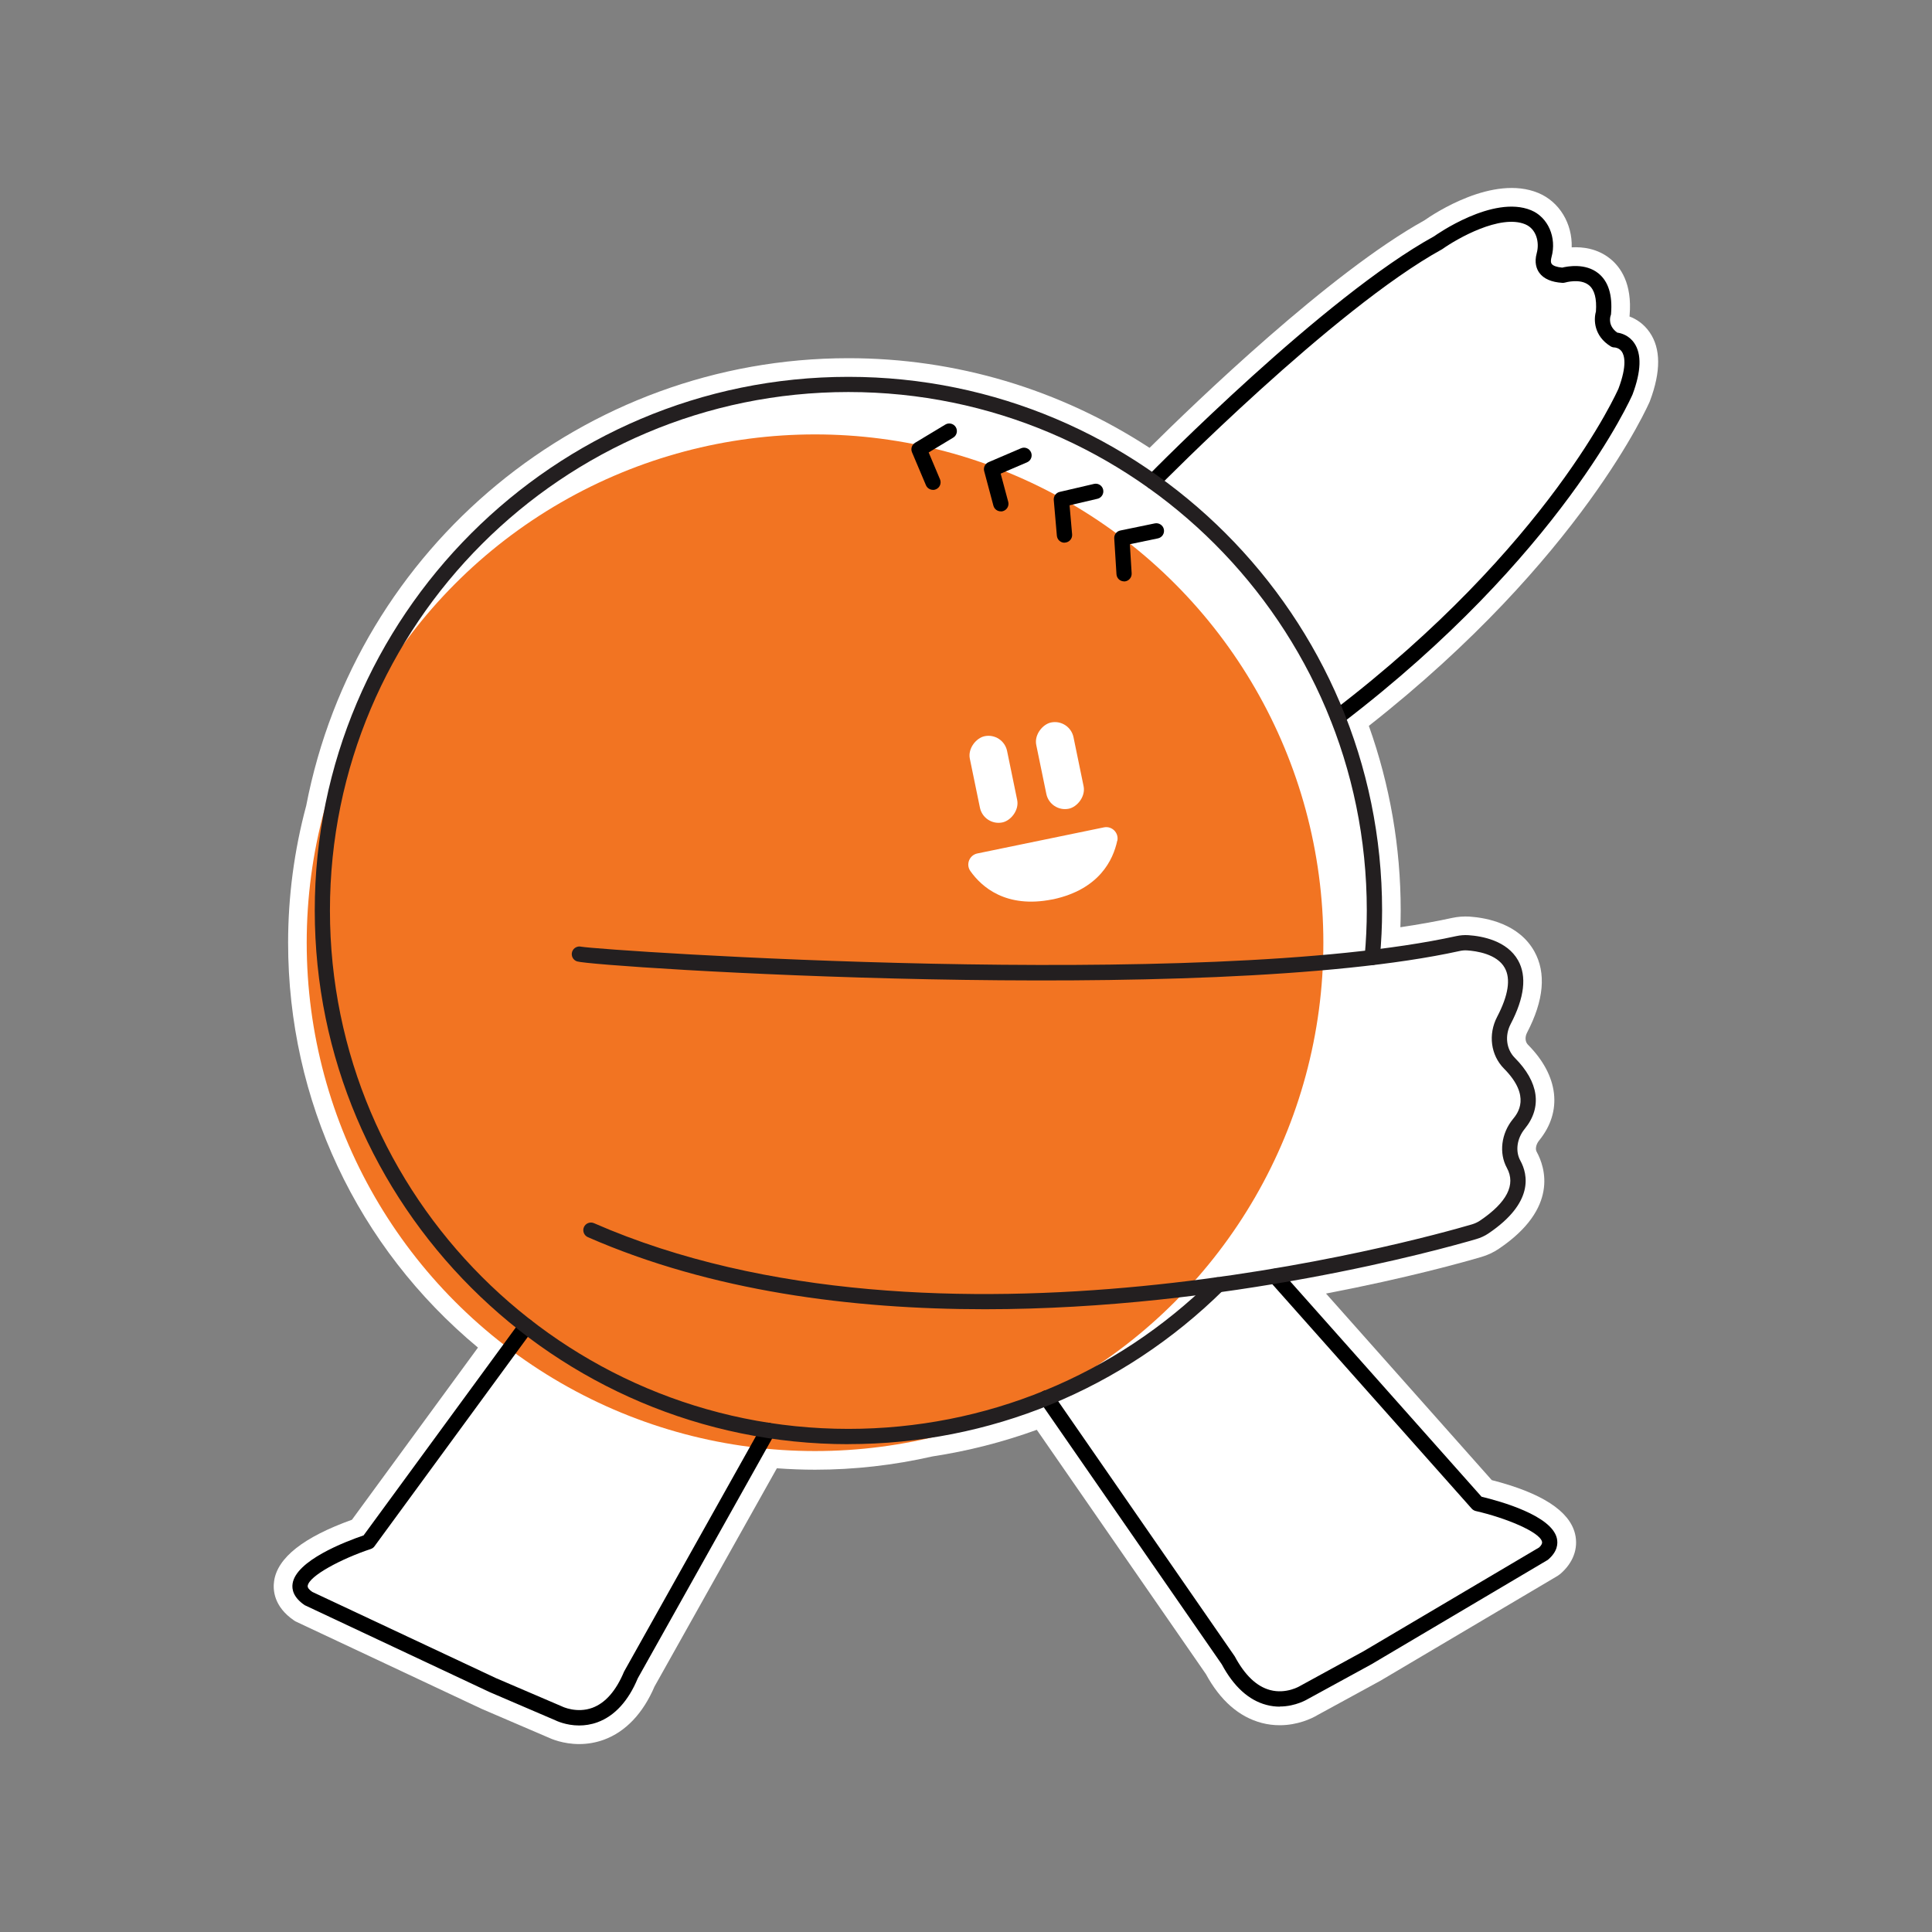 <?xml version="1.0" encoding="UTF-8"?>
<svg id="Layer_2" xmlns="http://www.w3.org/2000/svg" viewBox="0 0 311.81 311.81">
  <rect x="0" y="0" width="311.81" height="311.81" fill="#808080" stroke="none"/>
  <defs>
    <style>
      .cls-1 {
        fill: none;
      }

      .cls-2 {
        fill: #f27422;
      }

      .cls-3 {
        fill: #231f20;
      }

      .cls-4 {
        fill: #fff;
      }
    </style>
  </defs>
  <g id="Layer_1-2" data-name="Layer_1">
    <path class="cls-4" d="M266.24,53.63c-.97-1.4-2.19-2.15-3.25-2.55,0-.07.02-.15.02-.22.43-5.11-1.48-7.78-3.16-9.12-2.02-1.62-4.38-1.92-6.19-1.82.12-3.81-1.96-7.36-5.4-8.78-7.27-3.01-16.82,3.33-18.38,4.43-15.19,8.4-36.95,29.37-44.35,36.71-14.5-9.47-31.25-14.47-48.61-14.47-42.65,0-79.43,30.37-87.5,72.23-1.94,7.22-2.92,14.66-2.92,22.11,0,25.46,11.13,49.11,30.64,65.34l-20.34,27.79c-7.79,2.79-12.02,6.12-12.56,9.89-.21,1.42-.06,4.13,3.23,6.37l.2.13,30.07,14.13,10.62,4.56c.58.28,2.53,1.12,5.12,1.12,1.37,0,2.71-.24,3.98-.7,3.5-1.28,6.32-4.25,8.17-8.58l19.75-35.23c2.1.15,4.17.23,6.17.23,6.31,0,12.68-.72,18.92-2.14,5.72-.87,11.38-2.31,16.86-4.3l27.29,39.42c2.33,4.28,5.36,6.93,9.02,7.89.95.25,1.93.37,2.91.37,2.84,0,5.15-1.07,6.05-1.62l10.15-5.54,28.61-16.93.41-.29c2.11-1.78,3-4.15,2.43-6.51-.9-3.71-5.42-6.62-13.44-8.67l-26.75-30.11c13.12-2.51,22.34-5.1,25.08-5.91,1.02-.3,1.96-.74,2.8-1.31,9.7-6.53,7.5-13.15,6.1-15.69-.2-.37-.13-1.12.4-1.78,3.84-4.69,3.17-10.48-1.79-15.47-.46-.46-.51-1.25-.14-1.96,2.72-5.22,3.11-9.63,1.16-13.12-2.48-4.42-7.61-5.4-10.47-5.6-.95-.05-1.85.02-2.76.21-2.5.55-5.3,1.05-8.38,1.51.03-.92.05-1.83.05-2.72,0-10.19-1.73-20.2-5.14-29.78,34.39-27.03,45.23-52.1,45.34-52.36l.04-.11c1.77-4.72,1.75-8.44-.07-11.06Z"/>
    <g>
      <circle class="cls-2" cx="131.54" cy="152.15" r="82.04"/>
      <path d="M215.9,116.95c-.37,0-.74-.17-.98-.49-.41-.54-.31-1.31.23-1.73,34.94-26.68,45.95-51.76,46.06-52.01,1.43-3.8.95-5.38.53-5.98-.43-.62-1.13-.66-1.14-.66-.23,0-.45-.06-.65-.18-2.72-1.68-2.76-4.31-2.38-5.62.15-2.1-.23-3.53-1.14-4.26-1.4-1.13-3.8-.43-3.83-.42-.14.04-.29.06-.44.05-1.78-.11-3.04-.66-3.74-1.64-.42-.59-.83-1.61-.4-3.17.46-1.68-.03-3.88-1.86-4.64-4.03-1.68-11.03,2.33-13.39,4.01-17.51,9.62-45.53,38.1-45.81,38.38-.48.48-1.25.5-1.75.02-.48-.48-.49-1.26-.02-1.74,1.16-1.18,28.56-29.02,46.27-38.74.27-.2,9.52-6.73,15.64-4.2,2.75,1.14,4.17,4.4,3.3,7.57-.09.34-.17.81.03,1.09.22.31.83.52,1.69.6.86-.21,3.75-.76,5.84.92,1.61,1.29,2.3,3.49,2.05,6.53,0,.11-.03.21-.07.31-.09.26-.44,1.65,1.07,2.73.65.09,1.88.43,2.74,1.68,1.22,1.77,1.13,4.56-.27,8.3-.13.31-11.41,25.99-46.85,53.05-.22.17-.49.25-.75.25Z"/>
      <path d="M93.48,278.48c-2.18,0-3.77-.8-3.86-.84l-10.6-4.55-29.85-14.03c-1.87-1.28-2.08-2.58-1.95-3.46.54-3.73,8.47-6.78,11.46-7.8l25.25-34.49c.4-.55,1.17-.67,1.72-.27.55.4.67,1.17.27,1.72l-25.48,34.8c-.15.21-.36.36-.61.44-4.73,1.57-9.94,4.33-10.17,5.94-.04.28.21.62.74.98l29.63,13.91,10.64,4.56c.09.05,2.41,1.17,4.95.23,2.09-.78,3.81-2.74,5.1-5.84l22.15-39.54c.33-.6,1.09-.81,1.68-.47.59.33.81,1.08.47,1.68l-22.09,39.42c-1.51,3.64-3.72,6.07-6.5,7.09-1.04.38-2.05.52-2.95.52Z"/>
      <path d="M206.55,275.44c-.68,0-1.4-.08-2.15-.28-2.86-.75-5.29-2.96-7.22-6.56l-29.28-42.29c-.39-.56-.25-1.33.31-1.72.56-.39,1.33-.25,1.71.31l29.35,42.41c1.65,3.08,3.55,4.87,5.71,5.45,2.61.7,4.82-.64,4.84-.66l10.26-5.61,28.32-16.74c.33-.29.54-.65.47-.93-.38-1.58-5.84-3.84-10.69-4.95-.25-.06-.47-.19-.65-.38l-32.6-36.69c-.45-.51-.4-1.29.1-1.74.5-.46,1.29-.41,1.74.1l32.34,36.4c3.08.74,11.26,3.02,12.15,6.68.21.87.13,2.18-1.45,3.51l-28.52,16.88-10.23,5.59s-1.92,1.2-4.52,1.2Z"/>
      <path d="M150.58,79.06c-.48,0-.94-.28-1.14-.75l-2.25-5.32c-.24-.56-.02-1.22.5-1.53l4.88-2.94c.58-.35,1.34-.16,1.69.42.35.58.16,1.34-.42,1.69l-3.96,2.39,1.83,4.34c.26.63-.03,1.35-.66,1.61-.16.07-.32.1-.48.1Z"/>
      <path d="M161.52,82.53c-.55,0-1.04-.36-1.19-.91l-1.49-5.58c-.16-.59.14-1.21.71-1.45l5.23-2.24c.62-.27,1.35.02,1.62.65s-.02,1.35-.65,1.62l-4.25,1.82,1.22,4.55c.18.66-.22,1.33-.87,1.51-.11.03-.21.04-.32.04Z"/>
      <path d="M171.8,87.59c-.63,0-1.17-.48-1.23-1.13l-.5-5.76c-.05-.61.35-1.17.95-1.31l5.54-1.29c.67-.16,1.33.26,1.48.92.15.66-.26,1.33-.92,1.48l-4.5,1.05.41,4.69c.06.68-.44,1.27-1.12,1.33-.04,0-.07,0-.11,0Z"/>
      <path d="M181.42,93.83c-.65,0-1.19-.5-1.23-1.16l-.36-5.77c-.04-.61.38-1.16.98-1.28l5.57-1.15c.66-.13,1.32.29,1.46.96.14.67-.29,1.32-.96,1.46l-4.53.94.29,4.7c.04.68-.47,1.26-1.15,1.31-.03,0-.05,0-.08,0Z"/>
      <path class="cls-3" d="M158.92,211.3c-21.4,0-44.1-2.9-64.04-11.63-.62-.27-.91-1-.64-1.62.27-.62,1-.91,1.62-.64,55.52,24.29,133.03,2.74,141.68.2.48-.14.91-.34,1.29-.59,4.38-2.95,5.85-5.82,4.37-8.53-1.31-2.39-.92-5.56.97-7.87.75-.91,3.01-3.68-1.44-8.16-2.14-2.16-2.58-5.51-1.11-8.34,1.82-3.48,2.23-6.14,1.23-7.92-1.26-2.26-4.65-2.72-6.04-2.81-.41-.03-.82,0-1.25.1-41.15,9.03-139.76,2.57-142.44,1.67-.65-.22-.99-.91-.78-1.56.21-.62.86-.96,1.47-.81,3.55.62,100.29,7.27,141.22-1.71.66-.14,1.3-.19,1.95-.15,2.23.15,6.24.88,8.03,4.07,1.43,2.55,1.03,6.01-1.2,10.27-.98,1.88-.71,4.07.67,5.46,3.88,3.9,4.45,7.97,1.6,11.46-1.26,1.54-1.55,3.6-.71,5.12,1.24,2.26,2.22,6.79-5.15,11.76-.59.4-1.25.7-1.97.91-5.65,1.66-40.31,11.32-79.32,11.32Z"/>
      <path class="cls-3" d="M136.93,233.08c-47.5,0-86.13-38.64-86.13-86.13s38.64-86.13,86.13-86.13,86.13,38.64,86.13,86.13c0,2.45-.12,4.97-.36,7.69-.06.68-.72,1.17-1.34,1.12-.68-.06-1.18-.66-1.12-1.34.24-2.65.35-5.1.35-7.48,0-46.13-37.53-83.67-83.67-83.67s-83.67,37.53-83.67,83.67,37.53,83.67,83.67,83.67c22.13,0,43-8.57,58.76-24.12.48-.48,1.26-.47,1.74.01.48.48.47,1.27,0,1.74-16.23,16.01-37.71,24.83-60.49,24.83Z"/>
      <g>
        <path class="cls-4" d="M180.33,135.7c.27-1.29-.87-2.43-2.16-2.17l-10.14,2.09-.15.03-10.14,2.09c-1.29.27-1.89,1.77-1.13,2.84,1.8,2.55,5.73,6.07,13.22,4.58h0s.05,0,.07-.01c.03,0,.05,0,.07-.01h0c7.47-1.61,9.69-6.39,10.34-9.44Z"/>
        <rect class="cls-4" x="153.23" y="122.71" width="14.21" height="6.14" rx="3.07" ry="3.07" transform="translate(69.5 308.19) rotate(-101.64)"/>
        <rect class="cls-4" x="163.96" y="120.5" width="14.21" height="6.14" rx="3.07" ry="3.07" transform="translate(84.55 316.04) rotate(-101.64)"/>
      </g>
    </g>
    <rect class="cls-1" width="311.81" height="311.81"/>
  </g>
</svg>